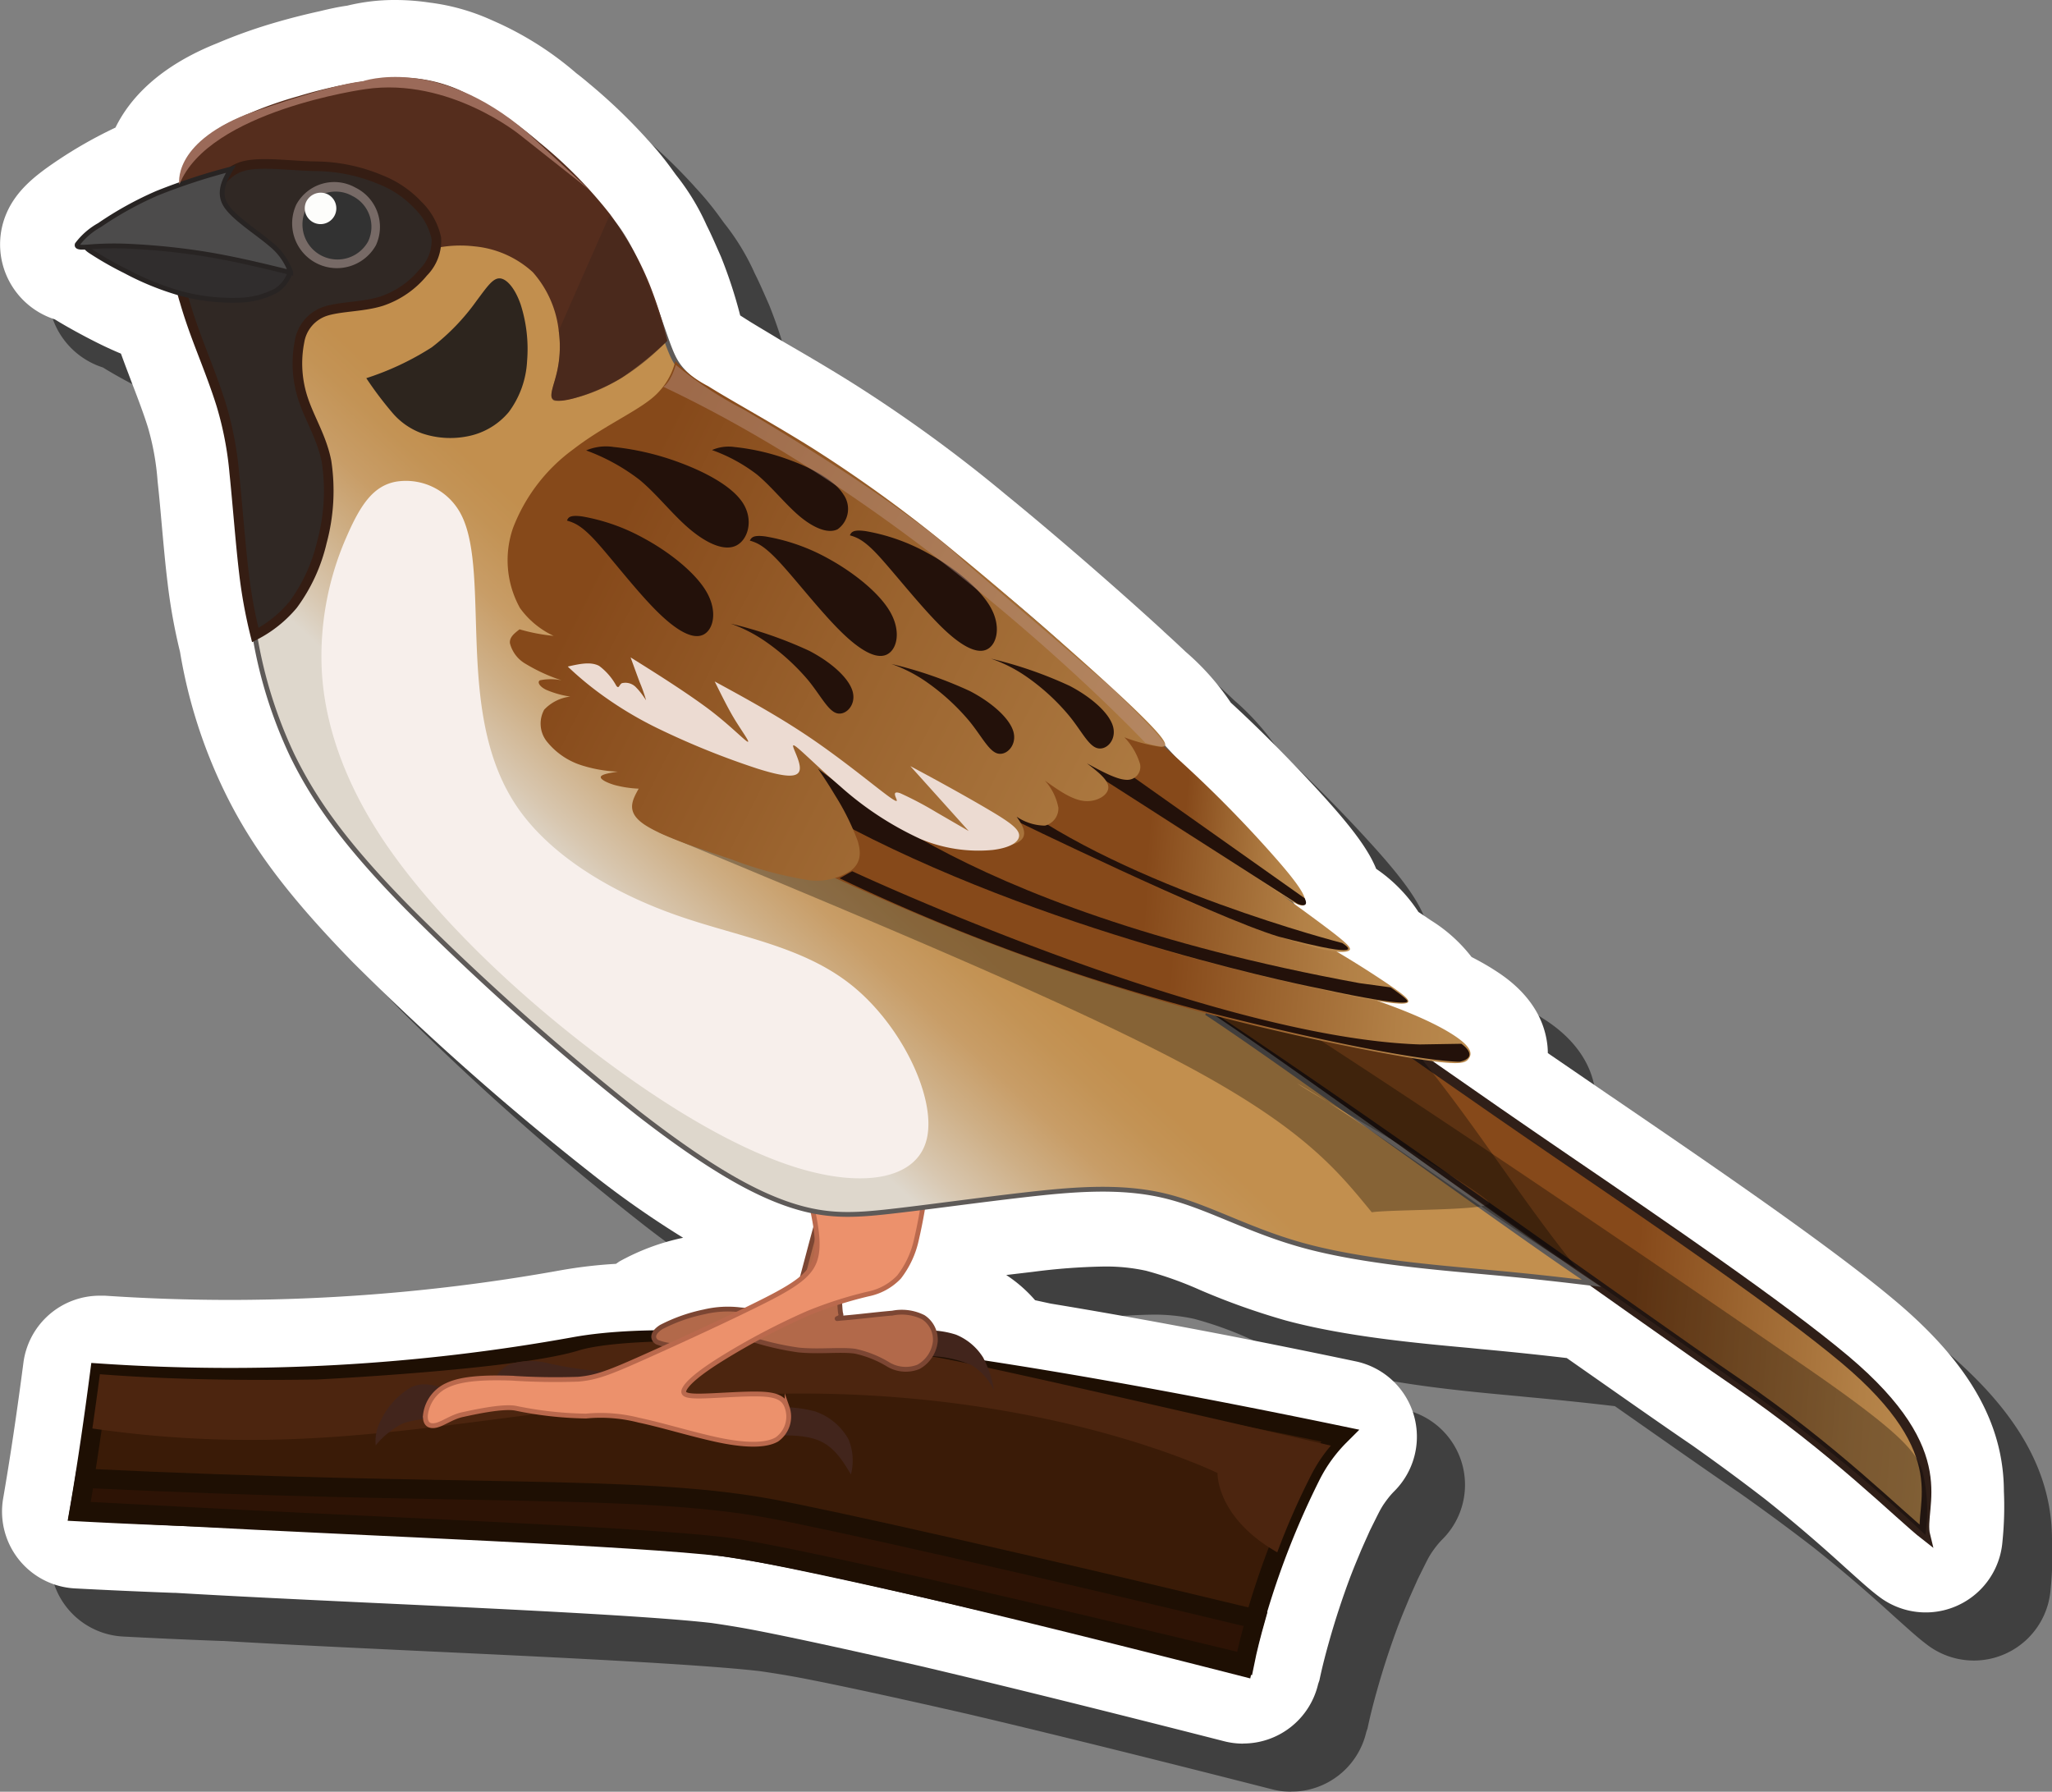 <svg id="Layer_1" data-name="Layer 1" xmlns="http://www.w3.org/2000/svg" xmlns:xlink="http://www.w3.org/1999/xlink" width="213.27" height="186.2" viewBox="0 0 213.27 186.2">
  <rect x="0" y="0" width="213.27" height="186.2" fill="#808080" stroke="none"/>
  <defs>
    <style>
      .cls-1, .cls-10, .cls-11, .cls-12, .cls-13, .cls-14, .cls-15, .cls-16, .cls-17, .cls-18, .cls-19, .cls-2, .cls-20, .cls-21, .cls-22, .cls-23, .cls-24, .cls-25, .cls-26, .cls-27, .cls-28, .cls-29, .cls-30, .cls-6, .cls-7, .cls-8, .cls-9 {
        fill-rule: evenodd;
      }

      .cls-1 {
        opacity: 0.5;
      }

      .cls-2 {
        fill: #fff;
      }

      .cls-3 {
        fill: #3a1b07;
      }

      .cls-3, .cls-5 {
        stroke: #1e0f03;
        stroke-width: 2px;
      }

      .cls-11, .cls-19, .cls-20, .cls-25, .cls-3, .cls-5, .cls-6, .cls-8, .cls-9 {
        stroke-miterlimit: 10;
      }

      .cls-4 {
        fill: #4c250f;
      }

      .cls-5 {
        fill: #2d1305;
      }

      .cls-6 {
        stroke: #301f18;
        fill: url(#linear-gradient);
      }

      .cls-7 {
        fill: #42251c;
      }

      .cls-8 {
        fill: #b2694a;
        stroke: #7c4633;
      }

      .cls-11, .cls-20, .cls-25, .cls-8, .cls-9 {
        stroke-width: 0.5px;
      }

      .cls-9 {
        fill: #ec916c;
        stroke: #ba694d;
      }

      .cls-10 {
        opacity: 0.31;
      }

      .cls-11 {
        stroke: #5e5a58;
        fill: url(#linear-gradient-2);
      }

      .cls-12 {
        fill: #2d251e;
      }

      .cls-13 {
        fill: #552d1d;
      }

      .cls-14 {
        fill: url(#linear-gradient-3);
      }

      .cls-15 {
        fill: url(#linear-gradient-4);
      }

      .cls-16 {
        fill: url(#linear-gradient-5);
      }

      .cls-17 {
        fill: url(#linear-gradient-6);
      }

      .cls-18 {
        fill: #23110a;
      }

      .cls-19 {
        fill: #302824;
        stroke: #351d13;
      }

      .cls-20 {
        fill: #302d2d;
      }

      .cls-20, .cls-25 {
        stroke: #282423;
      }

      .cls-21 {
        fill: url(#linear-gradient-7);
      }

      .cls-22 {
        fill: #776a66;
      }

      .cls-23 {
        fill: #323232;
      }

      .cls-24 {
        fill: #fdfdfb;
      }

      .cls-25 {
        fill: #4c4b4b;
      }

      .cls-26 {
        fill: #ecdbd2;
      }

      .cls-27 {
        fill: #f7efeb;
      }

      .cls-28 {
        fill: #3f251d;
        opacity: 0.47;
      }

      .cls-29 {
        fill: #9b6a59;
      }

      .cls-30 {
        fill: #bf9a8c;
        opacity: 0.42;
      }
    </style>
    <linearGradient id="linear-gradient" x1="120.17" y1="71.44" x2="198.64" y2="71.44" gradientTransform="translate(10.07 46.44) rotate(4.69)" gradientUnits="userSpaceOnUse">
      <stop offset="0.59" stop-color="#86491a"/>
      <stop offset="0.73" stop-color="#9b642f"/>
      <stop offset="0.9" stop-color="#b28046"/>
      <stop offset="1" stop-color="#ba8a4e"/>
    </linearGradient>
    <linearGradient id="linear-gradient-2" x1="58.94" y1="54.18" x2="116.57" y2="-18.62" gradientTransform="translate(10.07 46.44) rotate(4.69)" gradientUnits="userSpaceOnUse">
      <stop offset="0.07" stop-color="#ded7cc"/>
      <stop offset="0.11" stop-color="#d8c7b0"/>
      <stop offset="0.18" stop-color="#ceaf86"/>
      <stop offset="0.24" stop-color="#c89d67"/>
      <stop offset="0.3" stop-color="#c39355"/>
      <stop offset="0.34" stop-color="#c28f4e"/>
      <stop offset="0.4" stop-color="#c28f4e"/>
    </linearGradient>
    <linearGradient id="linear-gradient-3" x1="69.75" y1="38.46" x2="147.44" y2="38.46" xlink:href="#linear-gradient"/>
    <linearGradient id="linear-gradient-4" x1="71.9" y1="34.97" x2="140.57" y2="34.97" xlink:href="#linear-gradient"/>
    <linearGradient id="linear-gradient-5" x1="80.8" y1="30.2" x2="134.08" y2="30.2" xlink:href="#linear-gradient"/>
    <linearGradient id="linear-gradient-6" x1="96.85" y1="27.02" x2="129.03" y2="27.02" xlink:href="#linear-gradient"/>
    <linearGradient id="linear-gradient-7" x1="45.29" y1="4.6" x2="154.99" y2="48.91" gradientTransform="translate(10.07 46.44) rotate(4.69)" gradientUnits="userSpaceOnUse">
      <stop offset="0.07" stop-color="#86491a"/>
      <stop offset="0.33" stop-color="#9b642f"/>
      <stop offset="0.66" stop-color="#b28046"/>
      <stop offset="0.86" stop-color="#ba8a4e"/>
    </linearGradient>
  </defs>
  <g>
    <path class="cls-1" d="M134.22,186.2a7.9,7.9,0,0,1-2-.25c-12.53-3.2-23.14-5.83-31.56-7.81-7.84-1.79-13.79-3.08-17.64-3.81-1.29-.24-2.7-.47-4.1-.67-6.5-.74-21.56-1.45-36.12-2.13-6.74-.32-13.52-.64-19.6-1H23c-3.71-.14-7-.29-10.22-.46a8,8,0,0,1-7.45-9.36c.72-4.18,1.39-8.64,2.1-14.06a8,8,0,0,1,7.92-7l.55,0c4.32.29,8.7.44,13,.44a194.45,194.45,0,0,0,34.43-3.09,48.81,48.81,0,0,1,5.69-.66l.36-.25A23.65,23.65,0,0,1,76,133.63,100,100,0,0,1,66.53,127,282.34,282.34,0,0,1,41.67,105C35,98.15,31.08,93,28.21,87a53,53,0,0,1-4.5-14.26,59.15,59.15,0,0,1-1.3-7.22c-.22-1.78-.41-3.9-.6-6-.14-1.59-.28-3.16-.43-4.5a26.81,26.81,0,0,0-1-5.59c-.44-1.42-1.08-3.1-1.65-4.58l-.45-1.19c-.26-.68-.49-1.31-.71-1.91-1.25-.52-2.34-1.06-3.19-1.5-.58-.3-2.28-1.19-3.68-2.06A8.18,8.18,0,0,1,5.41,27.87c.94-2.87,3.19-4.58,5.41-6.09A46.34,46.34,0,0,1,17,18.26c1.47-3,4.5-6.35,10.58-8.77A53.23,53.23,0,0,1,33.76,7.3c1.41-.41,2.91-.79,4.45-1.13,1.11-.27,2-.46,2.87-.58a20.66,20.66,0,0,1,5-.59,24,24,0,0,1,3.57.27A22.24,22.24,0,0,1,55.9,7l.45.2a33.87,33.87,0,0,1,8.55,5.41c.42.32.83.65,1.24,1a58.35,58.35,0,0,1,6,5.72l.13.15c.94,1,1.75,2,2.48,3l.51.7a24.3,24.3,0,0,1,3.19,5.25c.54,1.07,1,2.16,1.48,3.24a48.3,48.3,0,0,1,2,6.11l.91.58c.87.54,2,1.2,3.31,2,2.19,1.27,4.92,2.85,7.68,4.59a150.31,150.31,0,0,1,15.74,11.48c5,4.07,11.53,9.74,16.3,14.11l.12.12c.85.77,1.59,1.46,2.22,2.06a26.44,26.44,0,0,1,4.71,5.3c3.67,3.36,7.7,7.54,10.32,10.49s4.07,5,4.79,6.78a15.93,15.93,0,0,1,4.39,4.48l1.32.89a16,16,0,0,1,4.2,3.79c.85.44,1.62.87,2.32,1.32,1.16.74,4.7,3,5.47,7.21a8.11,8.11,0,0,1,.14,1.46l6.41,4.39.27.18c10,6.83,22.48,15.33,29.38,21.13,7.71,6.47,11.32,12.78,11.34,19.83a36,36,0,0,1-.15,5.24,8,8,0,0,1-12.86,5.69c-1-.75-2.07-1.74-3.59-3.1-2-1.82-4.82-4.31-8.21-7-2.1-1.62-4.36-3.3-6.9-5.11l-.72-.51c-3.19-2.17-7.7-5.34-13-9.05-2.32-.27-5-.57-9.13-.95l-1-.1c-5.44-.5-12.88-1.18-19.1-2.86a73.3,73.3,0,0,1-8.88-3.16,37.91,37.91,0,0,0-5.61-2,19.41,19.41,0,0,0-4.45-.44,65,65,0,0,0-7.3.55l-2.79.33a14.39,14.39,0,0,1,3,2.62l1.61.35c9.42,1.55,20.08,3.56,31.69,6a8,8,0,0,1,4,13.53,8.27,8.27,0,0,0-.55.62c-.14.18-.28.36-.41.55l-.12.17c-.2.31-.33.54-.43.73-.34.66-.66,1.32-1,2l-.29.65c-.21.46-.41.92-.61,1.37l-.31.75c-.19.45-.37.89-.55,1.34l-.28.72c-.8,2.14-1.55,4.4-2.2,6.72-.35,1.24-.69,2.53-1,4L142,180a8,8,0,0,1-7.8,6.19Z"/>
    <path class="cls-2" d="M129.22,181.2a7.9,7.9,0,0,1-2-.25c-12.53-3.2-23.14-5.83-31.56-7.81-7.84-1.79-13.79-3.08-17.64-3.81-1.29-.24-2.7-.47-4.1-.67-6.5-.74-21.56-1.45-36.12-2.13-6.74-.32-13.52-.64-19.6-1H18c-3.71-.14-7-.29-10.22-.46a8,8,0,0,1-7.45-9.36c.72-4.18,1.39-8.64,2.1-14.06a8,8,0,0,1,7.92-7l.55,0c4.32.29,8.7.44,13,.44a194.45,194.45,0,0,0,34.43-3.09,48.81,48.81,0,0,1,5.69-.66l.36-.25A23.65,23.65,0,0,1,71,128.63,100,100,0,0,1,61.53,122,282.34,282.34,0,0,1,36.67,100C30,93.15,26.08,88,23.21,82a53,53,0,0,1-4.5-14.26,59.15,59.15,0,0,1-1.3-7.22c-.22-1.78-.41-3.9-.6-6-.14-1.59-.28-3.16-.43-4.5a26.81,26.81,0,0,0-1-5.59c-.44-1.42-1.08-3.1-1.65-4.58l-.45-1.19c-.26-.68-.49-1.31-.71-1.91-1.25-.52-2.34-1.06-3.19-1.5-.58-.3-2.28-1.19-3.68-2.06A8.18,8.18,0,0,1,.41,22.87C1.35,20,3.6,18.29,5.82,16.78A46.34,46.34,0,0,1,12,13.26c1.47-3,4.5-6.35,10.58-8.77A53.23,53.23,0,0,1,28.76,2.3c1.41-.41,2.91-.79,4.45-1.13,1.11-.27,2-.46,2.87-.58a20.66,20.66,0,0,1,5-.59,24,24,0,0,1,3.57.27A22.24,22.24,0,0,1,50.9,2l.45.2A33.87,33.87,0,0,1,59.9,7.61c.42.32.83.65,1.24,1a58.35,58.35,0,0,1,6,5.72l.13.15c.94,1,1.75,2,2.48,3l.51.7a24.3,24.3,0,0,1,3.19,5.25c.54,1.07,1,2.16,1.48,3.24a48.3,48.3,0,0,1,2,6.11l.91.58c.87.54,2,1.2,3.31,2,2.19,1.27,4.92,2.85,7.68,4.59a150.31,150.31,0,0,1,15.74,11.48c5,4.07,11.53,9.74,16.3,14.11l.12.12c.85.77,1.59,1.46,2.22,2.06a26.44,26.44,0,0,1,4.71,5.3c3.67,3.36,7.7,7.54,10.32,10.49s4.07,5,4.79,6.78a15.93,15.93,0,0,1,4.39,4.48l1.32.89a16,16,0,0,1,4.2,3.79c.85.44,1.62.87,2.32,1.32,1.16.74,4.7,3,5.47,7.21a8.11,8.11,0,0,1,.14,1.46l6.41,4.39.27.18c10,6.83,22.48,15.33,29.38,21.13,7.71,6.47,11.32,12.78,11.34,19.83a36,36,0,0,1-.15,5.24,8,8,0,0,1-12.86,5.69c-1-.75-2.07-1.74-3.59-3.1-2-1.82-4.82-4.31-8.21-7-2.1-1.62-4.36-3.3-6.9-5.11l-.72-.51c-3.19-2.17-7.7-5.34-13-9.05-2.32-.27-5-.57-9.13-.95l-1-.1c-5.44-.5-12.88-1.18-19.1-2.86a73.3,73.3,0,0,1-8.88-3.16,37.91,37.91,0,0,0-5.61-2,19.41,19.41,0,0,0-4.45-.44,65,65,0,0,0-7.3.55l-2.79.33a14.39,14.39,0,0,1,3,2.62l1.61.35c9.42,1.55,20.08,3.56,31.69,6a8,8,0,0,1,4,13.53,8.27,8.27,0,0,0-.55.62c-.14.18-.28.36-.41.55l-.12.17c-.2.31-.33.54-.43.73-.34.66-.66,1.32-1,2l-.29.65c-.21.46-.41.92-.61,1.37l-.31.75c-.19.45-.37.89-.55,1.34l-.28.72c-.8,2.14-1.55,4.4-2.2,6.72-.35,1.24-.69,2.53-1,4L137,175a8,8,0,0,1-7.8,6.19Z"/>
    <g>
      <g>
        <path class="cls-3" d="M136.26,153.32a16.09,16.09,0,0,1,3-4.14c-34.5-7.16-65.4-11.78-79.49-9.24a201.32,201.32,0,0,1-49.41,2.76c-.63,4.82-1.32,9.62-2.15,14.4,28.52,1.53,51.85.57,73.07,4.68,9.85,1.91,27.6,6.23,47.91,11.42A85.86,85.86,0,0,1,136.26,153.32Z"/>
        <path class="cls-4" d="M132.75,161.32a75.25,75.25,0,0,1,3.51-8,15.54,15.54,0,0,1,2.06-3.09c-20.14-4.66-37.29-8.54-40.59-9.11-8.21-1.42-31.23-2.74-37.65-.76s-27.13,3-27.13,3c-9.63.14-16.64-.09-22.57-.55q-.37,2.82-.78,5.64c25.73,3.7,41.16-2.33,68.1-3.51,29.73-1.29,48.84,8.14,48.84,8.14S126.38,157.69,132.75,161.32Z"/>
        <path class="cls-5" d="M130.49,168.25c-23.15-5.58-44.41-10.39-50.73-11.53-13.9-2.49-32-1.21-70.94-3.09q-.27,1.69-.57,3.39l10.4.55c20,1.08,47.36,2.06,56.7,3.19,7.28.89,39.93,8.71,54,12.11C129.66,171.32,130.06,169.78,130.49,168.25Z"/>
      </g>
      <g>
        <path class="cls-6" d="M125.79,105.58c18.11,12,44.19,30.91,54.57,38s17.1,13.94,19.75,16c-.76-3.06,3.41-8.41-8.36-18.3-6.66-5.59-19-14-29-20.82S145,108.14,137.3,102.75C137.39,105.41,125.7,102.92,125.79,105.58Z"/>
        <path class="cls-7" d="M80.47,146.25a13.86,13.86,0,0,1,4.19.41,6.28,6.28,0,0,1,3.54,2.94,5.78,5.78,0,0,1,.24,3.62c-.87-1.43-1.73-2.85-3.34-3.52s-3.95-.56-6.3-.46a26.35,26.35,0,0,0,1-2.73C79.94,146,79.68,146.23,80.47,146.25Z"/>
        <path class="cls-7" d="M95.84,138.28a9.27,9.27,0,0,1,3.52.42,6,6,0,0,1,2.81,2.36,10.62,10.62,0,0,1,1.14,3.45,6.06,6.06,0,0,0-2.4-2.68,12.29,12.29,0,0,0-4.33-.91c-1.28-.09-2-.08-2-.5S95.17,139.14,95.84,138.28Z"/>
        <path class="cls-7" d="M47.09,144.6c-1.46-.53-2.92-1.06-4.28-.48a7.93,7.93,0,0,0-3.22,3.47,4.47,4.47,0,0,0-.54,2.61,8.79,8.79,0,0,1,2.85-2.29,11.36,11.36,0,0,1,4-.5Z"/>
        <path class="cls-7" d="M68.49,141.26a14.12,14.12,0,0,1-5.22,1.3,38.89,38.89,0,0,1-6.25-.88,7.32,7.32,0,0,0-4,.08,3.18,3.18,0,0,0-1.76,2,5.9,5.9,0,0,0-.12,2.4L60,145.9l5.78-2Z"/>
        <path class="cls-8" d="M87.68,123.85c-.7,1.13-.52,12.11-.3,12.68s-1.19.56.37.43,3.53-.38,5-.5a5,5,0,0,1,3.21.43,2.79,2.79,0,0,1,1.25,2.52,3.44,3.44,0,0,1-1.76,2.64,3.57,3.57,0,0,1-3.06-.21,11.18,11.18,0,0,0-3.52-1.42c-1.56-.21-3.73.09-5.9-.13a29.37,29.37,0,0,1-6.45-1.68l-5.92,1.23a5.21,5.21,0,0,1-2.32-.37c-.48-.32-.54-.93.44-1.56a17.32,17.32,0,0,1,4.47-1.58,10.64,10.64,0,0,1,3.75-.21c1.4.12,3.27.4,5.15.67.7-.92,3.1-11.68,3.8-12.6Z"/>
        <path class="cls-9" d="M96.25,123.08a53.76,53.76,0,0,1-1,5.73,9.71,9.71,0,0,1-1.81,3.9,6.08,6.08,0,0,1-3.2,1.76,42,42,0,0,0-6.25,2,72.16,72.16,0,0,0-9,4.74c-2.41,1.5-3.47,2.48-3.81,3.07s0,.82,1.62.8,4.37-.26,6.14-.21,2.55.41,2.87,1.39a2.9,2.9,0,0,1-1.07,3.33c-1.26.73-3.64.59-6.33,0s-5.7-1.52-8-2a15.93,15.93,0,0,0-5.5-.43,38.47,38.47,0,0,1-7.3-.81c-1.35-.27-4.43.42-5.54.66s-2,.94-2.75,1.11-1.18-.19-1.1-1.09a3.89,3.89,0,0,1,2.28-3.08c1.59-.75,4.15-.81,6.67-.73a68.84,68.84,0,0,0,6.91.11c1.91-.16,3.26-.69,6.8-2.27s9.29-4.22,12.79-6,4.75-2.84,5.13-4.48-.13-3.92-.64-6.19Z"/>
        <path class="cls-10" d="M124.39,104.86c15.89,10.39,46.64,32,56.78,39.25a163.43,163.43,0,0,1,18.94,15.4,17.5,17.5,0,0,0-.27-6.51c-.63-2.07-2.06-4-12.65-11.27s-35.82-24.61-55.57-37.24C132.34,106.78,123.67,102.57,124.39,104.86Z"/>
        <path class="cls-11" d="M18.63,20A10.74,10.74,0,0,1,21,15.47c1.23-1.34,3-2.42,6.15-3.65A54.68,54.68,0,0,1,38.85,8.74,15.61,15.61,0,0,1,49.62,10.9,56.91,56.91,0,0,1,61,20.5a31.62,31.62,0,0,1,5.93,8.65c1.22,2.67,2,5.4,2.71,7.18S71,39,74.73,41.48s10.64,6.69,18.13,11.91a164.58,164.58,0,0,1,24.2,20.21c8.61,8.76,17.73,20,21.73,27.68s-12.11.07-13.23,4.08c8.28,5.45,31.57,22.5,39.85,28-2.86-.34-5.73-.69-11-1.17s-12.84-1.11-18.77-2.71-10.18-4.19-14.77-5.25-9.52-.62-14.48-.05-10,1.28-13.83,1.71-6.58.58-10.31-.63-8.46-3.78-15.86-9.52A273,273,0,0,1,42.38,94.35c-6.6-6.71-9.74-11.22-12-15.84a47.25,47.25,0,0,1-4.26-15.08c-.73-5.72-.87-12.43-1.63-17.14s-2.12-7.43-3.35-10.64A54.51,54.51,0,0,1,18.43,26,12.73,12.73,0,0,1,18.63,20Z"/>
        <path class="cls-12" d="M54.12,31.66a15.23,15.23,0,0,1,.66,5.88,9.71,9.71,0,0,1-1.9,5.28,7.4,7.4,0,0,1-4.33,2.53,9.18,9.18,0,0,1-4.65-.3,7.29,7.29,0,0,1-3.14-2.18,37.31,37.31,0,0,1-2.69-3.57,29.21,29.21,0,0,0,6.81-3.21,22.65,22.65,0,0,0,4.65-4.83c1.09-1.45,1.7-2.38,2.43-2.33S53.55,30,54.12,31.66Z"/>
        <path class="cls-13" d="M43.84,26.18a12.42,12.42,0,0,1,5.45-.58,10.42,10.42,0,0,1,6.09,2.69,11,11,0,0,1,2.69,6.08A11.75,11.75,0,0,1,57.8,39c-.3,1.16-.63,2-.44,2.36s.91.4,2.23.05a20,20,0,0,0,5-2.14,32.77,32.77,0,0,0,4.77-3.86,43.52,43.52,0,0,0-1.82-5.78,32.77,32.77,0,0,0-4.16-7.4A47,47,0,0,0,56,14.75a36.69,36.69,0,0,0-8.3-5.41A15,15,0,0,0,40,8.16,48.93,48.93,0,0,0,31,10a40.71,40.71,0,0,0-6.74,2.53,13.23,13.23,0,0,0-3.77,2.59A6.69,6.69,0,0,0,18.8,18a8.54,8.54,0,0,0-.1,2.8A59.51,59.51,0,0,0,21,31.84c1.15,3.34,2.91,6.14,4.13,7.05s1.88-.07,2.61-1.82,1.54-4.28,3.48-5.89,5-2.32,7.3-3S42.22,26.69,43.84,26.18Z"/>
        <path class="cls-10" d="M68.44,86.5c21.15,8.78,42.29,17.55,54.65,24.13s15.92,11,19.48,15.35c2.32-.32,11.89-.15,12.19-.94s-18.23-11.22-19.95-12.46c6.5,3.67,22.6,15.6,29.11,19.28-6-7.5-10.11-14.27-16.13-21.77a202.4,202.4,0,0,0-35.3-14.94C99.59,91.27,84,88.88,68.44,86.5Z"/>
        <path class="cls-14" d="M77,86.66c7.13,3.38,14.27,6.75,22.2,9.93a232.87,232.87,0,0,0,25.41,8.52c8.78,2.36,17.62,4.12,22.34,4.88s5.32.52,5.68.05.47-1.19-1.71-2.57-6.65-3.45-16.51-6.16S109.29,95.24,98.92,91,83.06,81.74,77.58,76.66Q77.28,81.67,77,86.66Z"/>
        <path class="cls-15" d="M79.4,80.64c7.41,4.59,14.82,9.19,26.52,13.42a284.78,284.78,0,0,0,35,9.54c7.34,1.45,6,.49,3.28-1.38a108.47,108.47,0,0,0-16.54-9.14c-9.57-4.48-24.51-10.65-39.44-16.82Z"/>
        <path class="cls-16" d="M88.63,77c9.27,4.67,18.53,9.33,26.5,13a192.34,192.34,0,0,0,18.76,7.65c4.13,1.35,5.72,1.4,6.25,1.17s0-.76-4.14-3.8-12-8.6-18.11-12.73-10.59-6.83-15-9.53Z"/>
        <path class="cls-17" d="M104.9,75c8.36,5.23,16.72,10.46,21.72,13.67s6.65,4.39,7.66,5,1.38.54,1.37,0-.37-1.46-3.43-4.9a127.76,127.76,0,0,0-12.94-12.66,20.92,20.92,0,0,0-9.15-4.59Z"/>
        <g>
          <path class="cls-18" d="M87.26,91.27l1.31-.73s37.08,17.28,59,18l4.31-.07s2,1.35-.16,1.87c0,0-5.23.12-25.63-5A211.75,211.75,0,0,1,87.26,91.27Z"/>
          <path class="cls-18" d="M85.39,79.72S98,94.24,141.3,102.17l3.23.44s1.76,1.21,1.74,1.41c0,0,.75.85-9-1.27,0,0-26.5-5.1-48.68-16.6l-6.36-5.61Z"/>
          <path class="cls-18" d="M139.5,98s-22.46-5.77-34.6-15l.08,2s21,10.24,27.9,12.33C132.88,97.32,142.62,100,139.5,98Z"/>
          <path class="cls-18" d="M134.87,93.93,110,78l1.88-1.43L135.6,93.35S136.21,94.46,134.87,93.93Z"/>
        </g>
        <path class="cls-19" d="M22,19.76c1-.73,1.58-2.1,3.47-2.54s5.06.05,7.54.06a17.75,17.75,0,0,1,6.55,1.4,10.63,10.63,0,0,1,3.86,2.61,6.79,6.79,0,0,1,1.93,3.46A4.65,4.65,0,0,1,44,28.3a9.52,9.52,0,0,1-4.34,3c-1.87.59-4.12.54-5.69,1a4,4,0,0,0-2.84,3.2,11.74,11.74,0,0,0,.39,6c.69,2.07,1.94,4,2.42,6.47a20.41,20.41,0,0,1-.48,8.36,17.74,17.74,0,0,1-3,6.52A12.73,12.73,0,0,1,26.53,66a50.93,50.93,0,0,1-1.18-6.48c-.36-3-.68-7.28-1-10.37A35.21,35.21,0,0,0,23,42.1c-.65-2.1-1.57-4.41-2.27-6.25s-1.17-3.23-1.54-4.52a11.6,11.6,0,0,1-.57-3.87,13.68,13.68,0,0,1,1-4.39A7.84,7.84,0,0,1,22,19.76Z"/>
        <path class="cls-20" d="M9.35,26.06A34.58,34.58,0,0,0,13,28.15a29.18,29.18,0,0,0,5.58,2.29,20.46,20.46,0,0,0,6,.76,8.68,8.68,0,0,0,4.12-1,3.6,3.6,0,0,0,1.46-1.92,37.25,37.25,0,0,0-6.76-2.81,24.72,24.72,0,0,0-7.3-.71,55,55,0,0,0-6.92.85C9,25.63,8.76,25.64,9.35,26.06Z"/>
        <path class="cls-21" d="M70.2,37.51a7.22,7.22,0,0,1-2.7,4.08c-1.83,1.41-5.06,2.89-7.9,5.09a18.15,18.15,0,0,0-6.28,8.19,10.24,10.24,0,0,0,.73,8.33,9,9,0,0,0,3.49,2.88A18.88,18.88,0,0,1,54,65.4c-.53.41-1.07.82-1,1.45A3.44,3.44,0,0,0,54.65,69a18.1,18.1,0,0,0,3.72,1.7,5.62,5.62,0,0,0-2.26,0c-.31.2,0,.68.69,1a10,10,0,0,0,2.47.69,4.45,4.45,0,0,0-2.71,1.36A3,3,0,0,0,56.79,77a7.54,7.54,0,0,0,3.53,2.49,14.28,14.28,0,0,0,3.89.7c-.86.14-1.72.28-1.77.55s.72.64,1.51.86a11.69,11.69,0,0,0,2.43.36c-.65,1.17-1.31,2.34.41,3.6s5.8,2.6,9.13,3.71a40.8,40.8,0,0,0,8,2.18,6.43,6.43,0,0,0,4.55-1c.89-.72,1.11-1.65.66-3.09a25.47,25.47,0,0,0-2.32-4.68c-.8-1.33-1.3-2.06-1.79-2.79a59.7,59.7,0,0,0,9.66,6,23.45,23.45,0,0,0,8.54,2.1c2.07,0,3-.5,3.18-1.12s-.27-1.32-.74-2a5.34,5.34,0,0,0,2.94.93A1.84,1.84,0,0,0,110,83.94a5.83,5.83,0,0,0-1.4-2.82c1.4,1,2.81,2,4.1,2.12s2.47-.59,2.49-1.39-1.1-1.66-2.22-2.52c1.55.84,3.1,1.69,4.13,1.71a1.35,1.35,0,0,0,1.38-1.67,6.85,6.85,0,0,0-1.62-2.75,17.85,17.85,0,0,0,3.79,1c.8,0,.93-.43-3-4.19s-12-10.82-18.2-15.9a143.12,143.12,0,0,0-14.92-10.9c-4.32-2.71-8.55-5-10.93-6.5A11.73,11.73,0,0,1,70.2,37.51Z"/>
        <g>
          <path class="cls-22" d="M30.8,21.25a4.65,4.65,0,0,0,8.27,4.24,4.55,4.55,0,0,0-2.14-6A4.49,4.49,0,0,0,30.8,21.25Z"/>
          <path class="cls-23" d="M31.79,21.76a3.64,3.64,0,0,0,6.47,3.33,3.57,3.57,0,0,0-1.67-4.74A3.52,3.52,0,0,0,31.79,21.76Z"/>
          <path class="cls-24" d="M31.81,21a1.64,1.64,0,1,0,2.25-.81A1.68,1.68,0,0,0,31.81,21Z"/>
        </g>
        <path class="cls-25" d="M24,17.57a62.59,62.59,0,0,0-7.67,2.51,35.91,35.91,0,0,0-6,3.32,7.32,7.32,0,0,0-2.3,2c-.11.33.43.32,1.21.26a32.7,32.7,0,0,1,3.9-.08,71.41,71.41,0,0,1,8.18.82c3,.49,6,1.21,8.9,1.93a6.48,6.48,0,0,0-2.08-2.95c-1.38-1.19-3.78-2.69-4.64-4S23.3,18.76,24,17.57Z"/>
        <path class="cls-26" d="M61.86,71.7a38.75,38.75,0,0,0,6.52,4,82.5,82.5,0,0,0,10.35,4.18c2.86.9,4.26,1,4.39.09s-1-2.63-.61-2.51,2.34,2.13,4.8,4.24a33.39,33.39,0,0,0,8.34,5.48,15.57,15.57,0,0,0,7.51,1.15c1.84-.22,2.74-.83,2.76-1.48s-.84-1.32-2.87-2.53-5.23-3-8.43-4.7l6.06,6.74-3.45-2a36.07,36.07,0,0,0-3.65-1.92c-.73-.26-.6.13-.46.48s.3.65-1.17-.46-4.59-3.66-7.8-5.83-6.54-4-9.87-5.81c.74,1.48,1.48,3,2.25,4.22s1.55,2.29,1.1,2-2.12-2-4.34-3.62-5-3.39-7.75-5.1c.3.82.6,1.65.93,2.54a15.77,15.77,0,0,1,.68,1.92s-.5-.8-1-1.3A1.52,1.52,0,0,0,64.63,71c-.3.17-.29.64-.58.26a6.33,6.33,0,0,0-1.78-2.06c-.89-.47-2.07-.2-3.26.07A33.73,33.73,0,0,0,61.86,71.7Z"/>
        <path class="cls-18" d="M63.77,46.45a27.84,27.84,0,0,1,6.92,1.64c2.69,1,5.46,2.48,6.55,4.23s.5,3.76-.71,4.37-3-.17-4.79-1.66-3.45-3.66-5.25-5.15a20.77,20.77,0,0,0-5.57-3.07A5.25,5.25,0,0,1,63.77,46.45Z"/>
        <path class="cls-18" d="M79.57,55.75A20.4,20.4,0,0,1,86,58c2.62,1.42,5.38,3.58,6.53,5.61s.7,3.92-.38,4.42-2.76-.41-4.86-2.5S82.64,60.16,81,58.4s-2.35-2-3.07-2.22C78.1,55.88,78.25,55.57,79.57,55.75Z"/>
        <path class="cls-18" d="M92.65,69a42.67,42.67,0,0,1,8.18,2.83c2.35,1.23,4.16,2.89,4.51,4.26s-.74,2.47-1.67,2.21-1.69-1.88-3-3.45a23,23,0,0,0-4.52-4.08A15.4,15.4,0,0,0,92.65,69Z"/>
        <path class="cls-18" d="M76.38,46.46a23.24,23.24,0,0,1,5.79,1.38c2.25.83,4.57,2.07,5.48,3.53A2.6,2.6,0,0,1,87.06,55c-1,.51-2.54-.15-4-1.39s-2.89-3.06-4.39-4.3A17.09,17.09,0,0,0,74,46.77,4.34,4.34,0,0,1,76.38,46.46Z"/>
        <path class="cls-18" d="M90,55.2a20.4,20.4,0,0,1,6.4,2.27c2.62,1.41,5.37,3.58,6.53,5.6s.69,3.93-.38,4.43-2.76-.41-4.86-2.51S93,59.61,91.4,57.85s-2.35-2-3.07-2.22C88.48,55.32,88.63,55,90,55.2Z"/>
        <path class="cls-18" d="M103,68.45a42.67,42.67,0,0,1,8.18,2.83c2.35,1.23,4.16,2.89,4.51,4.26S115,78,114.05,77.75s-1.69-1.88-3-3.45a22.37,22.37,0,0,0-4.51-4.08A15,15,0,0,0,103,68.45Z"/>
        <path class="cls-18" d="M60.52,53.67a20.4,20.4,0,0,1,6.4,2.27c2.62,1.41,5.38,3.58,6.53,5.6s.7,3.93-.38,4.43-2.76-.41-4.86-2.51S63.59,58.08,62,56.32s-2.35-2-3.07-2.22C59.05,53.79,59.2,53.49,60.52,53.67Z"/>
        <path class="cls-18" d="M75.94,64.81a42.67,42.67,0,0,1,8.18,2.83c2.36,1.23,4.16,2.89,4.51,4.27s-.74,2.47-1.66,2.21-1.7-1.88-3-3.46a22.93,22.93,0,0,0-4.52-4.07A15.3,15.3,0,0,0,75.94,64.81Z"/>
        <path class="cls-27" d="M41.13,50.06A6.45,6.45,0,0,1,48,53.62c1.49,3.06,1.32,8.23,1.56,13.84s.89,11.67,4.3,16.56S63.45,92.65,70,95s13.36,3.22,18.57,7.43,8.76,11.74,7.75,15.94-6.59,5.09-13.42,3S68,114.27,60.23,108.18s-15.08-13.25-19.8-20-6.78-13.21-7-18.83A30.78,30.78,0,0,1,36.1,55.6C37.55,52.29,38.88,50.49,41.13,50.06Z"/>
        <path class="cls-28" d="M57.73,41.66s5.49.07,11.59-6.21c0,0-2.91-10.57-6-13L58.07,34.37a12.1,12.1,0,0,1-.46,5.36S56.89,41.65,57.73,41.66Z"/>
        <path class="cls-29" d="M18.64,19.18S17.83,15,25.57,11.9c0,0,8.61-3.1,12.11-3.45,0,0,7.68-2.75,17.1,5.3l6.5,6-7.23-5.72S46.68,8,38,9.26C38,9.26,21.7,11.49,18.64,19.18Z"/>
        <path class="cls-30" d="M70.24,37.92a39.89,39.89,0,0,0,7,4.61s16.45,9.53,23,15.84l15.26,13.07s4.94,4.79,5.23,5.46c0,0,1.48,1.26-1.69.3,0,0-22.47-23.94-50.09-37C68.93,40.18,69.63,39.9,70.24,37.92Z"/>
      </g>
    </g>
  </g>
</svg>
